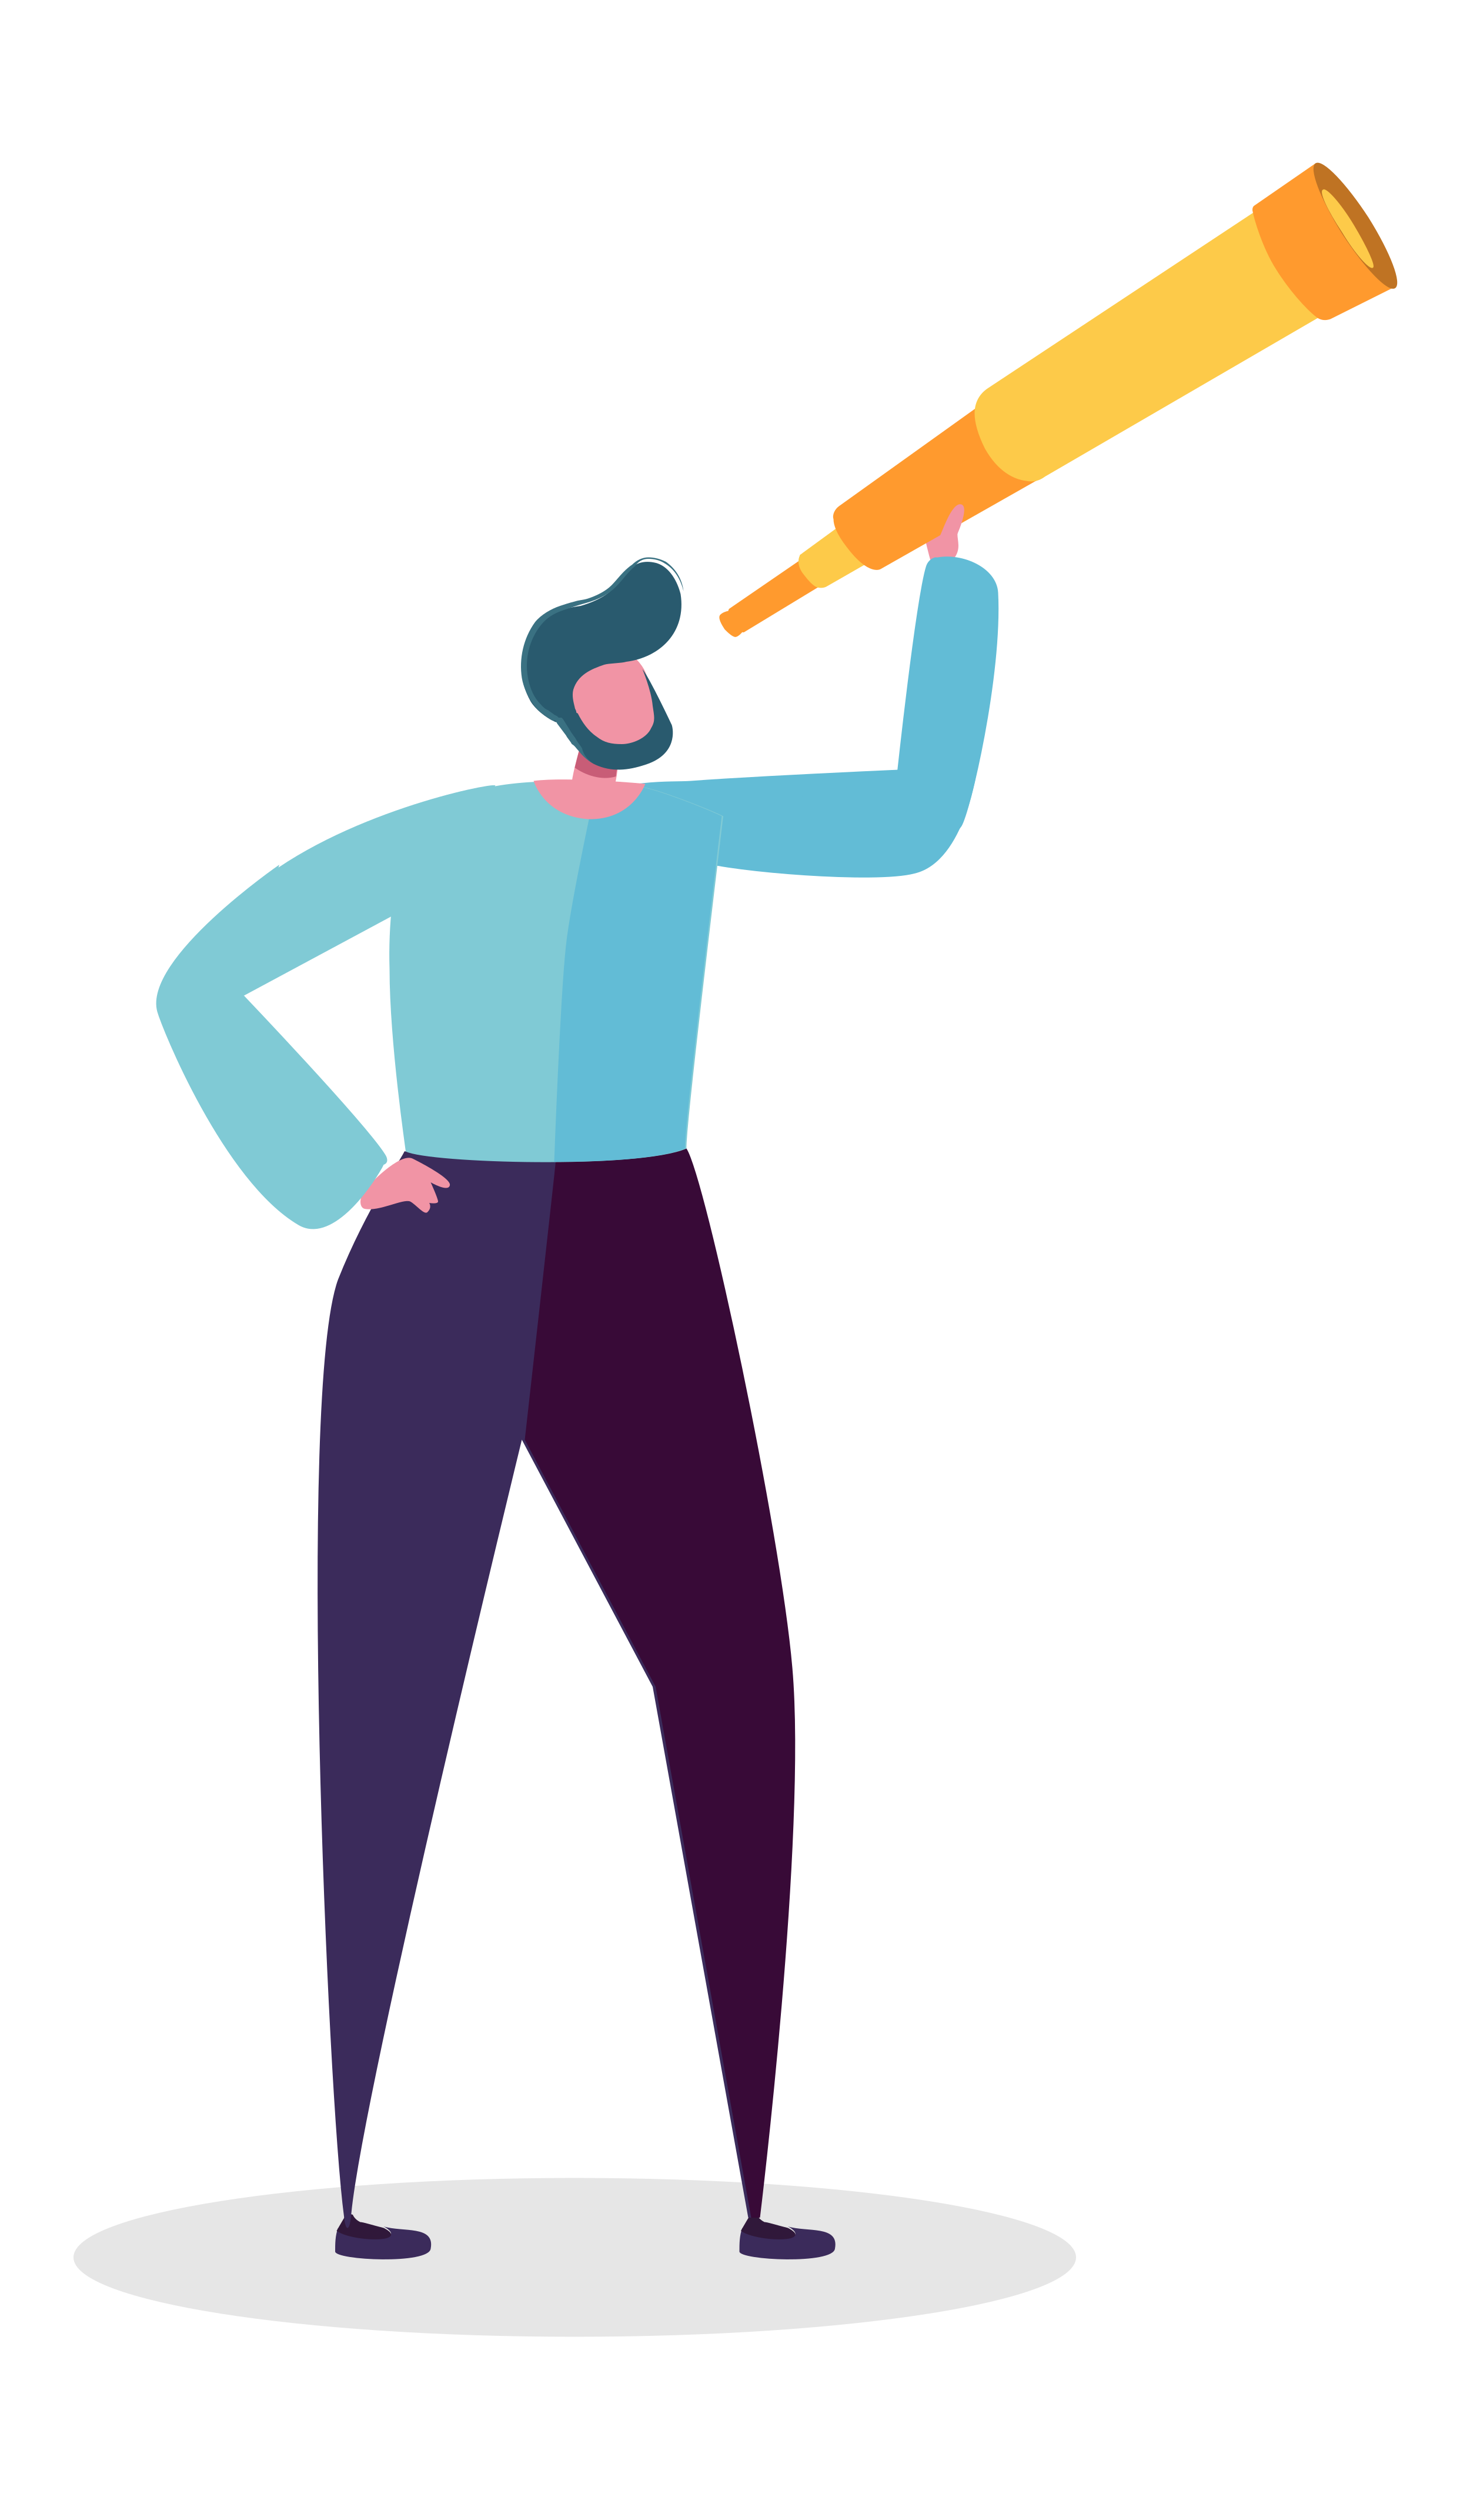 <?xml version="1.0" encoding="utf-8"?>
<!-- Generator: Adobe Illustrator 23.0.6, SVG Export Plug-In . SVG Version: 6.00 Build 0)  -->
<svg version="1.1" xmlns="http://www.w3.org/2000/svg" xmlns:xlink="http://www.w3.org/1999/xlink" x="0px" y="0px"
	 viewBox="0 0 100 170" style="enable-background:new 0 0 100 170;" xml:space="preserve">
<style type="text/css">
	.st0{fill:#FFFFFF;}
	.st1{fill:#E0ECF6;}
	.st2{fill:#8DBBDD;}
	.st3{fill:none;stroke:#3184C1;stroke-width:1.362;stroke-linecap:round;stroke-linejoin:round;stroke-miterlimit:10;}
	.st4{fill:#A1C7E3;}
	.st5{fill:none;stroke:#8DBBDD;stroke-width:1.362;stroke-linecap:round;stroke-linejoin:round;stroke-miterlimit:10;}
	.st6{fill:#3184C1;}
	.st7{fill:none;stroke:#0D6EB6;stroke-width:1.224;stroke-linecap:round;stroke-linejoin:round;stroke-miterlimit:10;}
	.st8{fill:none;stroke:#8DBBDD;stroke-width:1.57;stroke-linecap:round;stroke-linejoin:round;stroke-miterlimit:10;}
	.st9{opacity:0.3;}
	.st10{fill:#D6E6F3;}
	.st11{fill:#E9F2F8;}
	.st12{fill:#5A9DCE;}
	.st13{fill:none;stroke:#E9F2F8;stroke-miterlimit:10;}
	.st14{fill:#CCCCCC;}
	.st15{fill:#FF97A8;}
	.st16{fill:#FF5D7B;}
	.st17{fill:#08478E;}
	.st18{fill:#331239;}
	.st19{fill:#3B2B5B;}
	.st20{fill:#380A37;}
	.st21{fill:#B7CADE;}
	.st22{fill:#5E87B5;}
	.st23{fill:#295A6E;}
	.st24{fill:#3E7687;}
	.st25{fill:#F39734;}
	.st26{fill:none;}
	.st27{fill:#EF7F19;}
	.st28{fill:#FDCA49;}
	.st29{fill:#86B7DB;}
	.st30{fill:#FF97A6;}
	.st31{fill:#C95D77;}
	.st32{fill:#30193B;}
	.st33{fill:#FFCB48;}
	.st34{fill:#FF9A2E;}
	.st35{clip-path:url(#SVGID_2_);}
	.st36{fill:#0D6EB6;}
	.st37{clip-path:url(#SVGID_4_);}
	.st38{fill:#EFEFF6;}
	.st39{fill:#EF7F18;}
	.st40{fill:#4071A8;}
	.st41{fill:#0A498F;}
	.st42{fill:#3A7182;}
	.st43{fill:#E6E6E6;}
	.st44{fill:#FF9A19;}
	.st45{fill:#FFCB37;}
	.st46{opacity:0.1;}
	.st47{fill:#30183A;}
	.st48{fill:#F194A5;}
	.st49{fill:#C85D77;}
	.st50{fill:#BA2F7D;}
	.st51{fill:#B12384;}
	.st52{fill:#62BCD6;}
	.st53{fill:#BF7323;}
	.st54{fill:#80CAD5;}
	.st55{fill:#767579;}
	.st56{opacity:0.8;}
	.st57{fill:#9BCBE9;}
	.st58{fill:#3E275C;}
	.st59{fill:#406EB3;}
	.st60{fill:#DDD6FC;}
	.st61{fill:#EEEAFE;}
	.st62{fill:#7F65C1;}
	.st63{fill:none;stroke:#EEEAFE;stroke-width:0.502;stroke-miterlimit:10;}
	.st64{fill:#EAE6FF;}
	.st65{fill:#D4EAF5;}
	.st66{fill:#A9CAE7;}
	.st67{fill:#ABC8E6;}
	.st68{fill:#D1C5FC;}
	.st69{fill:#CBB3FC;}
	.st70{fill:#CEAFF9;}
	.st71{fill:#FFC200;}
	.st72{fill:#E8853A;}
	.st73{fill:#5AC0F9;}
	.st74{fill:#53F9F4;}
	.st75{fill:#BF3904;}
	.st76{fill:#822302;}
	.st77{fill:#7964A8;}
	.st78{fill:#8865C4;}
	.st79{fill:#CCEAF5;}
	.st80{fill:#FFD67C;}
	.st81{fill:url(#SVGID_5_);}
	.st82{fill:url(#SVGID_6_);}
	.st83{fill:url(#SVGID_7_);}
	.st84{fill:url(#SVGID_8_);}
	.st85{fill:url(#SVGID_9_);}
	.st86{fill:url(#SVGID_10_);}
	.st87{fill:url(#SVGID_11_);}
	.st88{fill:#54565A;}
	.st89{fill:#9F79FF;}
	.st90{fill:#F2EEFF;}
	.st91{opacity:0.4;}
	.st92{fill:#E45D79;}
	.st93{fill:#FFE5AE;}
	.st94{fill:#FF97A7;}
	.st95{fill:#82CBEA;}
	.st96{fill:#BFEAF5;}
	.st97{fill:#8FD9ED;}
	.st98{fill:#43225D;}
	.st99{fill:#5C319A;}
	.st100{opacity:0.5;fill:url(#SVGID_12_);}
	.st101{fill:#632678;}
	.st102{fill:none;stroke:#FFFFFF;stroke-width:2;stroke-linecap:round;stroke-linejoin:round;stroke-miterlimit:10;}
	.st103{fill:none;stroke:#EEEAFE;stroke-miterlimit:10;}
	.st104{fill:#F98A8A;}
	.st105{fill:#AACBE8;}
	.st106{fill:#99B4DD;}
	.st107{fill:#6A54AF;}
	.st108{fill:#FD9E38;}
	.st109{fill:#DBCFFD;}
	.st110{fill:#B5B5B5;}
	.st111{fill:#80540A;}
	.st112{fill:#AD7121;}
	.st113{fill:#D5EAF5;}
	.st114{opacity:0.3;fill:#3B2B5B;}
	.st115{fill:#BAA4FF;}
	.st116{fill:#4E3E75;}
	.st117{fill:#D07BB5;}
	.st118{fill:#C14F9D;}
	.st119{fill:none;stroke:#000000;stroke-width:0.75;stroke-linecap:round;stroke-linejoin:round;stroke-miterlimit:10;}
	.st120{fill:#B3B3B3;}
	.st121{fill:#F2F2F2;}
	.st122{fill:#141414;}
	.st123{fill:#A3A3A3;}
	.st124{fill:#474747;}
	.st125{fill:#C7C7C7;}
	.st126{fill:#DBDBDB;}
</style>
<g id="Fondo">
</g>
<g id="Capa_7">
</g>
<g id="Contenido">
</g>
<g id="Footer">
</g>
<g id="Header">
</g>
<g id="Alertas">
</g>
<g id="Capa_2">
	<g>
		<g class="st46">
			<path d="M73.2,153.5c0,3-15.3,5.4-34.1,5.4S5,156.5,5,153.5c0-3,15.3-5.4,34.1-5.4S73.2,150.5,73.2,153.5z"/>
		</g>
		<g>
			<g>
				<g>
					<g>
						<path class="st19" d="M56.8,152.9c0.3-1.6-1.9-1.1-3.2-1.5c0.4,0.2,0.8,0.6,0.2,0.7c-0.9,0.3-2.8,0-3.3-0.6
							c-0.2,0.5-0.2,1.1-0.2,1.6C50.3,153.7,56.7,154,56.8,152.9z"/>
					</g>
				</g>
				<g>
					<g>
						<path class="st47" d="M53.8,152.2c0.6-0.2,0.2-0.5-0.2-0.7c-0.8-0.2-1.4-0.4-1.6-0.4c-0.4-0.2-0.5-0.5-0.5-0.5l-0.4-0.1
							c0,0-0.6,1-0.7,1.2C51.1,152.2,53,152.4,53.8,152.2z"/>
					</g>
				</g>
			</g>
			<g>
				<g>
					<g>
						<path class="st19" d="M29.3,152.9c0.3-1.6-1.9-1.1-3.2-1.5c0.4,0.2,0.8,0.6,0.2,0.7c-0.9,0.3-2.8,0-3.3-0.6
							c-0.2,0.5-0.2,1.1-0.2,1.6C22.8,153.7,29.2,154,29.3,152.9z"/>
					</g>
				</g>
				<g>
					<g>
						<path class="st47" d="M26.3,152.2c0.6-0.2,0.2-0.5-0.2-0.7c-0.8-0.2-1.4-0.4-1.6-0.4c-0.4-0.2-0.5-0.5-0.5-0.5l-0.4-0.1
							c0,0-0.6,1-0.7,1.2C23.6,152.2,25.5,152.4,26.3,152.2z"/>
					</g>
				</g>
			</g>
			<g>
				<g>
					<path class="st19" d="M27.5,78.3c0,0.2-2.6,3.9-4.5,8.7c-2.8,7.6-0.7,55.6,0.4,63.7c0.1,1.1,0.4,1.1,0.5-0.2
						c0.8-8.4,11.6-52.6,11.6-52.6l8.9,16.8l6.5,36.1l0.6,0c0,0,3.2-26,2.2-37.4c-0.8-9.3-5.9-33.3-7.2-35.3
						C44.1,77.5,31.5,77.9,27.5,78.3z"/>
				</g>
			</g>
			<g>
				<g>
					<path class="st20" d="M37.8,79c0,0.2-2.1,18.9-2.1,18.9l8.9,16.8l6.5,36.1l0.6,0c0,0,3.2-26,2.2-37.4
						c-0.8-9.3-5.9-33.3-7.2-35.3C44.1,77.5,41.7,78.7,37.8,79z"/>
				</g>
			</g>
			<g>
				<g>
					<g>
						<path class="st52" d="M66.5,52.1c0,0-14.3,0.6-19.5,1c-1.3,0.1-4.8-0.2-7.6,1.5c2.4,1.2,8.4,4.3,8.2,4
							c2.2,0.7,12,1.5,14.6,0.8C65.7,58.6,66.5,52.1,66.5,52.1z"/>
					</g>
				</g>
			</g>
			<g>
				<g>
					<g>
						<g>
							<path class="st48" d="M64.5,38.4c1.6-1.4-0.3-2.1,1.4-3.3c1-0.7-1.3-1-3,0.2c-0.4,0.3,0.6,3.5,0.6,3.5L64.5,38.4z"/>
						</g>
					</g>
				</g>
			</g>
			<g>
				<g>
					<path class="st34" d="M49.9,41.5c0,0-0.6,0-0.9,0.3c-0.2,0.2,0.1,0.7,0.3,1c0.2,0.2,0.6,0.6,0.8,0.5c0.3-0.1,0.6-0.6,0.6-0.6
						L49.9,41.5z"/>
				</g>
				<g>
					<path class="st34" d="M54.7,37.9l-5.1,3.5c0,0-0.2,0.2,0.1,0.9c0.3,0.7,0.9,0.7,0.9,0.7l5.6-3.4L54.7,37.9z"/>
				</g>
				<g>
					<path class="st28" d="M58.3,34.9l-3.7,2.7c-0.1,0.1-0.2,0.1-0.2,0.2c-0.1,0.2-0.2,0.7,0.3,1.3c0.3,0.4,0.6,0.7,0.8,0.8
						c0.2,0.1,0.5,0.1,0.7,0c0.9-0.5,4.1-2.4,4.2-2.3C60.5,37.9,58.3,34.9,58.3,34.9z"/>
				</g>
				<g>
					<path class="st34" d="M67.3,27.1l-10.2,7.3c-0.3,0.2-0.5,0.6-0.4,0.9c0,0.4,0.2,1,0.9,1.9c1.5,2,2.3,1.5,2.3,1.5L71,32.4
						L67.3,27.1z"/>
				</g>
				<g>
					<path class="st28" d="M85.8,14.1L67.2,26.4c-0.6,0.4-0.9,1-0.9,1.7c0,0.6,0.2,1.4,0.7,2.4c0.9,1.6,2,2.1,2.8,2.2
						c0.5,0.1,0.9,0,1.3-0.3l19.1-11.1L85.8,14.1z"/>
				</g>
				<g>
					<path class="st34" d="M89.5,11.1L85.3,14c-0.1,0.1-0.1,0.2-0.1,0.3c0.1,0.6,0.7,2.6,1.6,4c0.8,1.3,2,2.7,2.8,3.3
						c0.3,0.2,0.6,0.2,0.9,0.1l4.4-2.2C94.8,19.5,93.1,17.4,89.5,11.1z"/>
				</g>
				<g>
					<path class="st53" d="M91.3,15.9c1.5,2.3,3.1,4,3.6,3.7c0.5-0.3-0.3-2.4-1.8-4.8c-1.5-2.3-3.1-4-3.6-3.7
						C89,11.4,89.8,13.5,91.3,15.9z"/>
				</g>
				<g>
					<path class="st28" d="M91.3,15.8c0.9,1.5,1.9,2.6,2.1,2.4c0.2-0.1-0.4-1.4-1.3-2.9c-0.9-1.5-1.9-2.6-2.1-2.4
						C89.7,13,90.3,14.3,91.3,15.8z"/>
				</g>
			</g>
			<g>
				<g>
					<g>
						<g>
							<path class="st52" d="M63,38.5c-0.7,2.2-2,14.3-2,14.3l-10.8,2.3c0,0,13.2,4,15.2,1.1c0.6-0.9,2.8-10.3,2.5-15.9
								c-0.1-1.7-2.4-2.7-4.1-2.4l-0.2,0C63.3,38,63.1,38.2,63,38.5z"/>
						</g>
					</g>
				</g>
			</g>
			<g>
				<path class="st48" d="M63.9,36.5c0.1,0,0.8-2.4,1.5-2.2c0.6,0.2-0.4,2.3-0.4,2.3L63.9,36.5z"/>
			</g>
			<g>
				<g>
					<path class="st54" d="M27.2,58.1c0.3-1.8,1.6-3.2,3.3-3.8c2.8-1,6.2-1.6,13.1-0.8c1,0.1,4.6,1.5,5.6,2
						c-0.4,3.4-2.6,21.5-2.5,22.6c-3.2,1.4-17.5,1-19.1,0.2c0-0.1-1.1-7.4-1.1-12.4C26.4,62.8,26.8,60,27.2,58.1z"/>
				</g>
			</g>
			<g>
				<path class="st48" d="M25,80.7c0,0,2.2-2.4,3.1-1.9c1,0.5,2.6,1.4,2.5,1.8c-0.1,0.5-1.3-0.2-1.3-0.2s0.5,1.1,0.5,1.3
					c0,0.2-0.6,0.1-0.6,0.1s0.2,0.3-0.1,0.6c-0.2,0.3-0.8-0.5-1.2-0.7c-0.5-0.2-2.1,0.7-3.1,0.5C24.4,82.1,24.4,81.3,25,80.7z"/>
			</g>
			<g>
				<g>
					<g>
						<g>
							<path class="st54" d="M26.2,78.5c-1.3-2.1-9.7-10.9-9.7-10.9l2.5-8.8c0,0-9.3,6.4-8.3,10c0.3,1.1,4.5,11.5,9.6,14.5
								c2.2,1.3,4.8-2.3,5.7-3.9l0.1-0.2C26.4,79.1,26.4,78.8,26.2,78.5z"/>
						</g>
					</g>
				</g>
			</g>
			<g>
				<path class="st54" d="M33.7,53.4c0,0-0.1,0-0.2,0c-1.5,0.1-12,2.5-17.4,7.9c-5.9,5.9,0.5,6.4,0.5,6.4L30,60.5"/>
			</g>
			<g>
				<g>
					<path class="st52" d="M40.6,53.2c0,0,0.2,0,0.3,0c0.8,0.1,1.7,0.2,2.6,0.3c1,0.1,4.6,1.5,5.6,2c-0.4,3.4-2.6,21.5-2.5,22.6
						c-1.4,0.6-4.9,0.9-8.5,0.9c-0.1,0-0.4,0-0.4,0s0.4-11.1,0.8-14.7C38.8,61.4,40.6,53.2,40.6,53.2z"/>
				</g>
			</g>
			<g>
				<g>
					<g>
						<path class="st48" d="M40,49c0,0-1.4,4.3-1.1,4.9c0.3,0.5,1.5,1.4,2.5,0.4c0.9-1,0.7-5,0.7-5L40,49z"/>
					</g>
				</g>
				<g>
					<g>
						<path class="st49" d="M39.1,52.2c0.7,0.5,1.8,0.9,2.8,0.6c0.1-0.8,0.2-1.7,0.2-2.4L39.7,50C39.5,50.6,39.3,51.4,39.1,52.2z"/>
					</g>
				</g>
			</g>
			<g>
				<g>
					<path class="st48" d="M44.6,48c0.1-0.4-0.4-1.6-0.7-2.3c-0.2-0.5-0.9-1.3-1.4-1.4c-1.4-0.1-3,1.2-3.3,1.6
						c-0.4,0.5-0.4,1.5-0.2,2.1c0.2,0.6,1.6,3.4,3.6,2.7C44.7,50,44.6,49.3,44.6,48z"/>
				</g>
			</g>
			<g>
				<g>
					<path class="st23" d="M40.5,52c-0.7-0.3-1.4-1.3-1.9-2c0,0,0,0,0,0c-0.2-0.3-0.4-0.5-0.6-0.8c0,0-0.1-0.1-0.1-0.1
						c0,0,0,0-0.1,0c-0.7-0.3-1.4-0.9-1.7-1.4c-0.8-1.4-0.8-3-0.1-4.4c0.7-1.5,2.1-1.9,3.5-2.1c0.7-0.2,1.4-0.5,1.9-0.9
						c0.5-0.4,0.8-1,1.3-1.4c0.1-0.1,0.2-0.1,0.2-0.2c0.4-0.5,1.1-0.6,1.8-0.4c0.9,0.3,1.4,1.3,1.6,2.1c0.4,2.6-1.4,4.3-3.7,4.6
						c-0.3,0.1-1.2,0.1-1.5,0.2c-0.9,0.3-1.8,0.7-2.1,1.7c-0.1,0.4,0,0.8,0.1,1.2c0,0.1,0.1,0.2,0.1,0.3c0,0,0,0.1,0.1,0.1
						c0.3,0.6,0.7,1.2,1.3,1.6c0.5,0.4,1,0.5,1.7,0.5c0.7,0,1.7-0.4,2-1.1c0.3-0.5,0.2-0.8,0.1-1.5c-0.1-1.1-0.7-2.5-0.7-2.5
						c0.5,0.6,2,3.8,2,3.8c0.1,0.3,0.4,2-1.8,2.7C42.7,52.4,41.6,52.5,40.5,52z"/>
				</g>
			</g>
			<g>
				<g>
					<path class="st42" d="M40.5,52c-0.4-0.2-0.8-0.5-1.1-0.9c-0.2-0.2-0.3-0.4-0.5-0.5c-0.1-0.2-0.3-0.4-0.4-0.6l0,0l-0.6-0.8l0,0
						L37.8,49l0.1,0c-0.1,0-0.1,0-0.2,0L37.6,49l-0.2-0.1c-0.1-0.1-0.3-0.2-0.4-0.3c-0.3-0.2-0.5-0.4-0.7-0.7
						c-0.4-0.5-0.7-1.2-0.8-1.8c-0.2-1.3,0.1-2.7,0.9-3.8c0.4-0.5,1.1-0.9,1.7-1.1c0.3-0.1,0.6-0.2,1-0.3c0.3-0.1,0.6-0.1,0.9-0.2
						c0.6-0.2,1.2-0.5,1.6-0.9c0.4-0.4,0.8-1,1.4-1.4l0,0c0.3-0.3,0.7-0.5,1.1-0.5c0.4,0,0.8,0.1,1.2,0.3c0.7,0.5,1.1,1.2,1.2,2
						c-0.2-0.8-0.6-1.5-1.3-1.9c-0.3-0.2-0.7-0.3-1.1-0.3c-0.4,0-0.7,0.2-0.9,0.5l0,0l0,0c-0.5,0.4-0.8,0.9-1.3,1.4
						c-0.5,0.5-1.1,0.8-1.7,1c-0.3,0.1-0.7,0.2-1,0.3c-0.3,0.1-0.6,0.2-0.9,0.3c-0.6,0.2-1.1,0.5-1.5,1c-0.8,1-1.1,2.3-0.9,3.5
						c0.1,0.6,0.3,1.2,0.7,1.7c0.2,0.2,0.4,0.5,0.7,0.6c0.1,0.1,0.3,0.2,0.4,0.3l0.2,0.1l0.1,0.1l0.1,0c0,0,0,0,0,0l0.1,0l0.1,0.1
						l0,0l0,0l0.5,0.8l0,0l0,0c0.1,0.2,0.3,0.4,0.4,0.6c0.1,0.2,0.3,0.4,0.4,0.6C39.7,51.4,40.1,51.8,40.5,52z"/>
				</g>
			</g>
			<g>
				<path class="st48" d="M36.3,53.1c0,0,0.7,2.4,3.7,2.6c3,0.1,3.9-2.4,3.9-2.4S38.6,52.8,36.3,53.1z"/>
			</g>
		</g>
	</g>
</g>
</svg>
